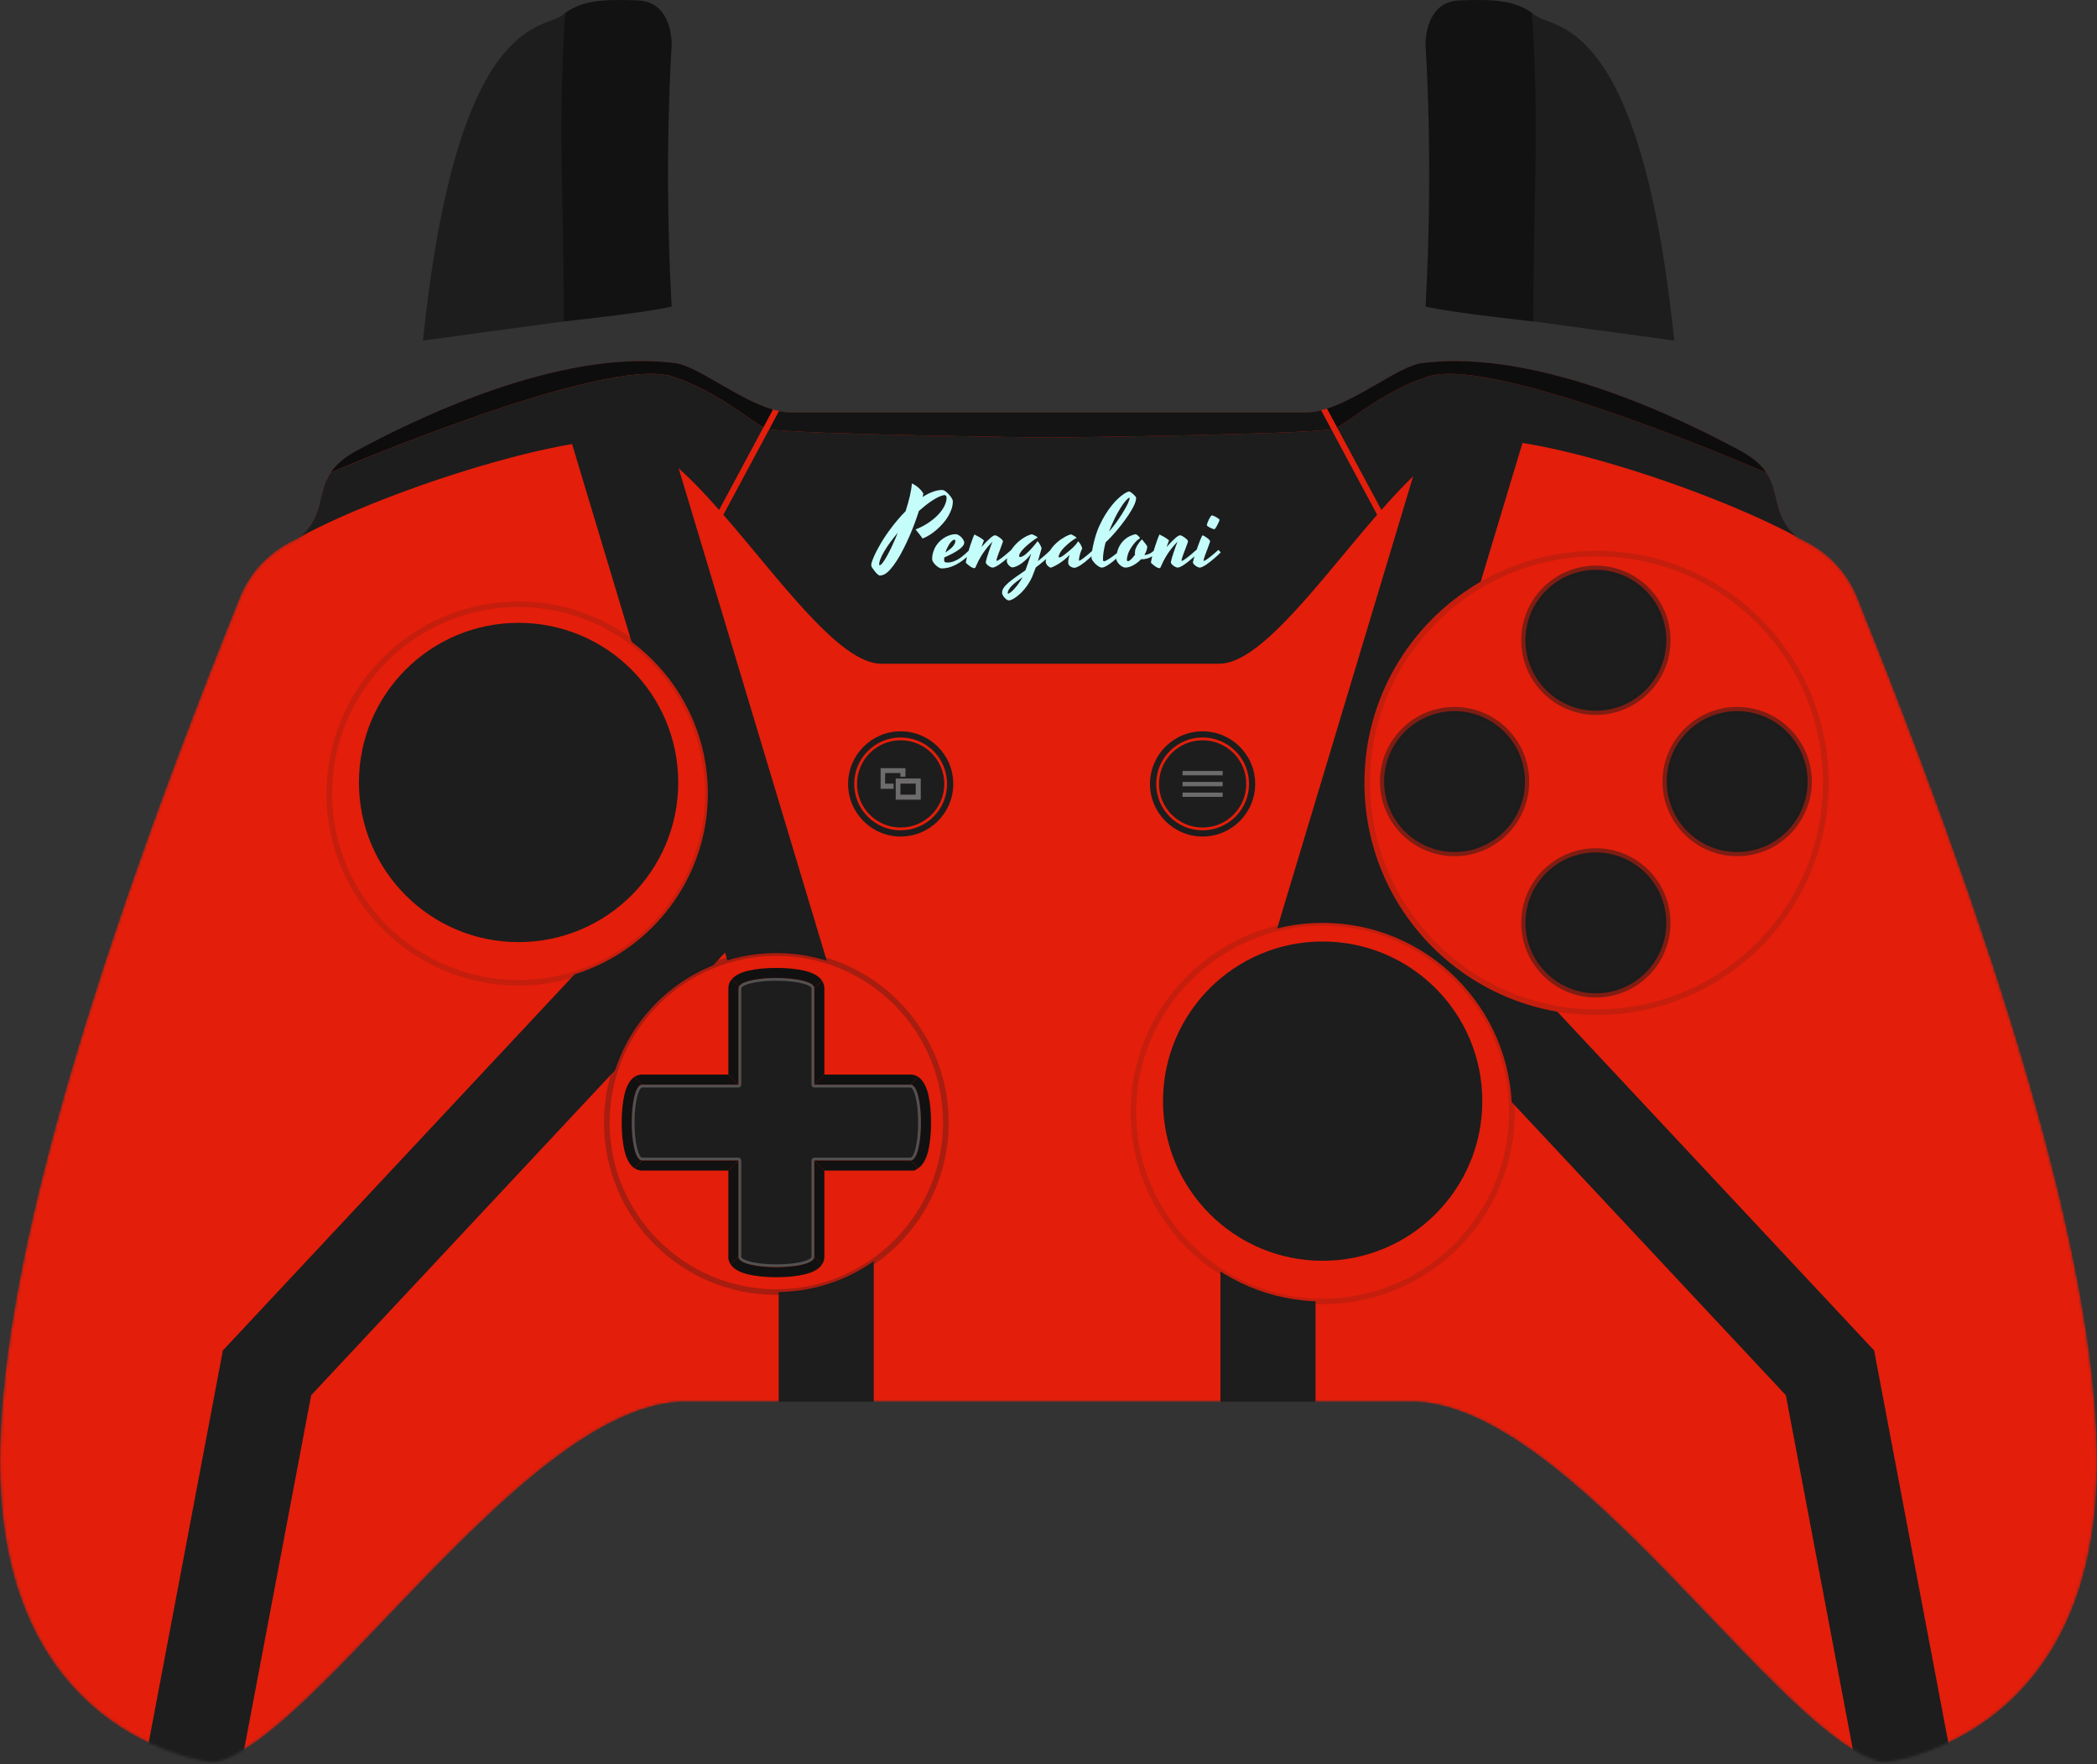 <svg width="750" height="631" viewBox="0 0 750 631" fill="none" xmlns="http://www.w3.org/2000/svg">
<rect x="0" y="0" width="750" height="631" fill="#333333" stroke="none"/>
<g clip-path="url(#clip0_601_202)">
<mask id="mask0_601_202" style="mask-type:alpha" maskUnits="userSpaceOnUse" x="0" y="129" width="751" height="502">
<path d="M664.368 213.96C657.648 197.278 643.826 193.083 642.55 191.957C630.849 181.621 640.076 170.743 622.604 161.262C604.323 151.348 550.625 124.265 508.384 129.887C499.159 131.122 480.547 147.495 467.17 147.495C445.305 147.495 375.005 147.495 375.005 147.495C375.005 147.495 304.705 147.495 282.84 147.495C269.463 147.495 250.85 131.121 241.625 129.887C199.377 124.265 145.686 151.348 127.405 161.262C109.933 170.743 119.162 181.621 107.464 191.957C106.183 193.082 92.36 197.278 85.641 213.96C22.889 369.984 -1.741 469.114 0.095 529.129C2.986 623.545 76.673 630.455 76.673 630.455C113.706 621.838 188.223 501.32 245.208 501.32C276.368 501.32 375.005 501.32 375.005 501.32C375.005 501.32 473.642 501.32 504.802 501.32C561.787 501.32 636.304 621.838 673.34 630.455C673.34 630.455 747.018 623.545 749.903 529.129C751.767 469.114 727.093 369.984 664.368 213.96Z" fill="#E31E0B"/>
</mask>
<g mask="url(#mask0_601_202)">
<path d="M664.368 213.96C657.648 197.278 643.826 193.083 642.55 191.957C630.849 181.621 640.076 170.743 622.604 161.262C604.323 151.348 550.625 124.265 508.384 129.887C499.159 131.122 480.547 147.495 467.17 147.495C445.305 147.495 375.005 147.495 375.005 147.495C375.005 147.495 304.705 147.495 282.84 147.495C269.463 147.495 250.85 131.121 241.625 129.887C199.377 124.265 145.686 151.348 127.405 161.262C109.933 170.743 119.162 181.621 107.464 191.957C106.183 193.082 92.36 197.278 85.641 213.96C22.889 369.984 -1.741 469.114 0.095 529.129C2.986 623.545 76.673 630.455 76.673 630.455C113.706 621.838 188.223 501.32 245.208 501.32C276.368 501.32 375.005 501.32 375.005 501.32C375.005 501.32 473.642 501.32 504.802 501.32C561.787 501.32 636.304 621.838 673.34 630.455C673.34 630.455 747.018 623.545 749.903 529.129C751.767 469.114 727.093 369.984 664.368 213.96Z" fill="#E31E0B"/>
<path d="M67.5 639L95.5 491L261.017 314" stroke="#1D1D1D" stroke-width="34"/>
<path d="M682.5 639L654.5 491L488.983 314" stroke="#1D1D1D" stroke-width="34"/>
</g>
<path d="M295.5 501.317V402L217 141" stroke="#1D1D1D" stroke-width="34"/>
<path d="M453.5 501.317V402L532 141" stroke="#1D1D1D" stroke-width="34"/>
<path d="M277.671 462.114C244.234 462.114 217.031 434.917 217.031 401.487C217.031 368.06 244.234 340.864 277.671 340.864C311.099 340.864 338.295 368.059 338.295 401.487C338.295 434.917 311.099 462.114 277.671 462.114Z" fill="#E31E0B"/>
<path d="M277.671 341.865C310.547 341.865 337.295 368.612 337.295 401.488C337.295 434.366 310.548 461.115 277.671 461.115C244.786 461.115 218.031 434.366 218.031 401.488C218.032 368.611 244.786 341.865 277.671 341.865ZM277.671 339.865C243.635 339.865 216.031 367.443 216.031 401.488C216.031 435.538 243.635 463.115 277.671 463.115C311.708 463.115 339.295 435.538 339.295 401.488C339.295 367.442 311.708 339.865 277.671 339.865Z" fill="#1D1D1D" fill-opacity="0.3"/>
<path d="M277.671 452.698C270.539 452.698 264.929 451.375 264.622 449.62C264.614 449.571 264.608 449.517 264.608 449.472C264.608 449.334 264.608 433.941 264.608 415.048C264.608 414.772 264.384 414.548 264.108 414.548H229.688C227.868 414.548 226.442 408.813 226.442 401.491C226.442 394.169 227.868 388.434 229.688 388.434H264.108C264.384 388.434 264.608 388.21 264.608 387.934V353.508C264.608 353.465 264.615 353.415 264.622 353.366L264.682 353.139C264.711 353.098 264.748 353.032 264.764 353.006C265.259 352.197 266.869 351.489 269.299 351.014C269.604 350.946 269.893 350.888 270.188 350.832C270.539 350.769 270.846 350.72 271.146 350.697C271.181 350.694 271.274 350.681 271.308 350.671C271.563 350.642 271.887 350.599 272.215 350.56C272.55 350.52 272.889 350.484 273.233 350.451C273.597 350.417 273.926 350.391 274.256 350.368L276.625 350.291C276.978 350.283 277.326 350.279 277.672 350.279C284.997 350.279 290.735 351.697 290.735 353.508C290.736 353.681 290.736 369.555 290.736 387.934C290.736 388.21 290.96 388.434 291.236 388.434H325.655C327.464 388.434 328.881 394.169 328.881 401.491C328.881 408.813 327.464 414.548 325.655 414.548H291.236C290.96 414.548 290.736 414.772 290.736 415.048V449.472C290.736 449.517 290.73 449.571 290.721 449.624C290.415 451.375 284.804 452.698 277.671 452.698Z" fill="#1D1D1D"/>
<path d="M277.672 350.781C285.761 350.781 290.235 352.394 290.235 353.51C290.235 353.525 290.235 353.539 290.236 353.554V387.936C290.236 388.488 290.684 388.936 291.236 388.936H325.655C326.793 388.936 328.381 393.713 328.381 401.492C328.381 409.272 326.793 414.049 325.655 414.049H291.236C290.684 414.049 290.236 414.497 290.236 415.049V449.472C290.236 449.493 290.232 449.518 290.23 449.535C290.035 450.652 285.562 452.199 277.672 452.199C269.783 452.199 265.311 450.652 265.116 449.543C265.112 449.516 265.108 449.489 265.108 449.473V415.049C265.108 414.497 264.66 414.049 264.108 414.049H229.688C228.542 414.049 226.942 409.273 226.942 401.493C226.942 393.713 228.542 388.935 229.689 388.935H264.108C264.66 388.935 265.108 388.487 265.108 387.935V353.513C265.108 353.492 265.112 353.47 265.112 353.47C265.112 353.467 265.113 353.463 265.114 353.459L265.115 353.456C265.128 353.421 265.144 353.362 265.155 353.322C265.167 353.304 265.179 353.286 265.191 353.267C265.344 353.017 266.097 352.153 269.377 351.508C269.398 351.505 269.418 351.501 269.438 351.496C269.71 351.434 269.993 351.377 270.27 351.325L270.352 351.311C270.685 351.25 270.951 351.213 271.147 351.197C271.195 351.196 271.26 351.191 271.335 351.177C271.644 351.135 271.947 351.095 272.254 351.058C272.262 351.057 272.27 351.056 272.278 351.055C272.606 351.015 272.941 350.98 273.28 350.948C273.297 350.947 273.311 350.946 273.32 350.945C273.639 350.915 273.965 350.889 274.285 350.867L274.402 350.861C274.592 350.853 274.784 350.848 274.977 350.844L275.372 350.834C275.44 350.832 275.507 350.829 275.541 350.826C275.866 350.814 276.192 350.802 276.52 350.794L276.644 350.793C276.985 350.785 277.329 350.781 277.672 350.781ZM277.672 349.781C277.322 349.781 276.97 349.785 276.62 349.793C276.579 349.793 276.537 349.794 276.495 349.795C276.162 349.803 275.831 349.815 275.501 349.828C275.446 349.832 275.391 349.834 275.335 349.836C275.008 349.846 274.681 349.85 274.358 349.864C274.312 349.866 274.266 349.868 274.22 349.871C273.885 349.894 273.552 349.921 273.224 349.952C273.21 349.953 273.197 349.955 273.183 349.955C272.835 349.988 272.492 350.025 272.156 350.065H272.154C271.823 350.105 271.498 350.148 271.165 350.193C271.152 350.197 271.131 350.199 271.106 350.2C270.789 350.224 270.463 350.276 270.168 350.33C270.143 350.334 270.119 350.338 270.094 350.342C269.793 350.399 269.498 350.458 269.214 350.523C269.21 350.523 269.206 350.524 269.201 350.525C266.774 351 264.951 351.74 264.336 352.747C264.295 352.788 264.26 352.847 264.23 352.912C264.227 352.918 264.224 352.923 264.221 352.929C264.204 352.99 264.191 353.05 264.176 353.112C264.169 353.131 264.164 353.139 264.159 353.153C264.147 353.198 264.135 353.246 264.126 353.295C264.115 353.37 264.106 353.445 264.106 353.511C264.106 361.253 264.106 374.107 264.106 387.937C245.141 387.937 229.687 387.937 229.687 387.937H229.686C224.691 387.937 224.691 415.05 229.686 415.05C237.443 415.05 250.285 415.05 264.106 415.05C264.106 434.028 264.106 449.474 264.106 449.474C264.106 449.544 264.113 449.626 264.127 449.708C264.535 452.037 271.102 453.199 277.669 453.199C284.237 453.199 290.804 452.037 291.211 449.708C291.225 449.626 291.232 449.543 291.232 449.474C291.232 441.729 291.232 428.876 291.232 415.05C310.19 415.05 325.651 415.05 325.651 415.05C330.618 415.05 330.618 387.937 325.651 387.937C317.892 387.937 305.038 387.937 291.232 387.937C291.232 368.954 291.232 353.512 291.232 353.512H291.231V353.511C291.235 351.008 284.439 349.781 277.672 349.781Z" fill="#515151"/>
<path d="M264.108 387.936L260.506 384.311H229.689C228.826 384.311 227.867 384.537 226.905 385.157L229.689 387.935C229.689 387.935 245.143 387.936 264.108 387.936Z" fill="#111111"/>
<path d="M229.689 387.936L226.906 385.158C225.539 386.088 224.227 387.898 223.381 391.301C222.717 394.047 222.349 397.659 222.349 401.489C222.349 405.324 222.717 408.936 223.381 411.682C224.226 415.084 225.539 416.894 226.906 417.825L229.689 415.051C224.693 415.049 224.693 387.936 229.689 387.936Z" fill="#111111"/>
<path d="M269.203 350.524C269.207 350.524 269.211 350.523 269.216 350.522C269.5 350.458 269.795 350.398 270.096 350.341C270.121 350.337 270.145 350.333 270.17 350.329C270.465 350.275 270.79 350.224 271.108 350.199C271.133 350.198 271.154 350.196 271.167 350.192C271.5 350.147 271.825 350.104 272.156 350.064H272.158C272.494 350.023 272.837 349.987 273.185 349.954C273.199 349.954 273.212 349.952 273.226 349.951C273.554 349.92 273.887 349.894 274.222 349.87C274.268 349.867 274.314 349.865 274.36 349.863C274.683 349.849 275.009 349.845 275.337 349.835C275.393 349.833 275.448 349.831 275.503 349.827C275.833 349.814 276.164 349.802 276.497 349.794C276.539 349.793 276.58 349.793 276.622 349.792C276.972 349.784 277.324 349.78 277.674 349.78C284.442 349.78 291.237 351.007 291.237 353.509L293.992 350.737C293.091 349.37 291.279 348.029 287.848 347.213C285.105 346.54 281.491 346.177 277.673 346.177C273.827 346.177 270.214 346.539 267.493 347.213C264.554 347.931 262.778 349.009 261.768 350.176L264.338 352.746C264.954 351.739 266.776 350.999 269.203 350.524Z" fill="#111111"/>
<path d="M325.655 387.936L328.41 385.158C327.477 384.537 326.49 384.312 325.655 384.312H294.836L291.235 387.937C305.042 387.936 317.896 387.936 325.655 387.936Z" fill="#111111"/>
<path d="M291.234 353.51C291.234 353.51 291.235 368.952 291.235 387.935L294.836 384.31V353.51C294.836 352.658 294.614 351.675 293.99 350.737L291.234 353.51Z" fill="#111111"/>
<path d="M264.109 353.509C264.109 353.443 264.117 353.367 264.129 353.293C264.138 353.244 264.15 353.197 264.162 353.151C264.167 353.137 264.172 353.129 264.179 353.11C264.194 353.048 264.207 352.988 264.224 352.927C264.227 352.922 264.23 352.916 264.233 352.91C264.263 352.845 264.299 352.786 264.339 352.745L261.769 350.175C260.8 351.296 260.508 352.468 260.508 353.508V384.31L264.11 387.935C264.109 374.105 264.109 361.251 264.109 353.509Z" fill="#111111"/>
<path d="M325.654 415.049C325.654 415.049 310.193 415.049 291.235 415.049L294.835 418.669H325.654H327.15L327.49 418.324C327.798 418.196 328.107 418.021 328.415 417.826L325.654 415.049Z" fill="#111111"/>
<path d="M291.235 449.473L293.989 452.243C294.613 451.298 294.835 450.323 294.835 449.473V418.669L291.235 415.049C291.235 428.875 291.235 441.728 291.235 449.473Z" fill="#111111"/>
<path d="M331.963 391.3C331.118 387.898 329.782 386.087 328.41 385.157L325.655 387.935C330.622 387.935 330.622 415.048 325.655 415.048L328.415 417.825C329.784 416.895 331.12 415.078 331.963 411.678C332.627 408.932 332.995 405.321 332.995 401.486C332.995 397.657 332.627 394.045 331.963 391.3Z" fill="#111111"/>
<path d="M291.214 449.707C290.807 452.036 284.239 453.198 277.672 453.198C271.105 453.198 264.538 452.036 264.13 449.707C264.116 449.625 264.109 449.542 264.109 449.473L261.324 452.244C262.253 453.611 264.067 454.946 267.492 455.766C270.213 456.438 273.825 456.807 277.672 456.807C281.49 456.807 285.104 456.438 287.847 455.766C291.277 454.946 293.09 453.609 293.99 452.242L291.236 449.472C291.235 449.542 291.228 449.625 291.214 449.707Z" fill="#111111"/>
<path d="M264.109 449.473C264.109 449.473 264.109 434.027 264.109 415.049L260.507 418.669V449.473V450.319L260.6 450.555C260.728 451.1 260.945 451.674 261.324 452.244L264.109 449.473Z" fill="#111111"/>
<path d="M229.688 415.049L226.905 417.823C227.866 418.443 228.825 418.669 229.688 418.669H260.506L264.108 415.049C250.286 415.049 237.444 415.049 229.688 415.049Z" fill="#111111"/>
<path d="M448.915 280.366C448.915 290.763 440.495 299.183 430.126 299.183C419.728 299.183 411.307 290.763 411.307 280.366C411.307 269.995 419.728 261.561 430.126 261.561C440.495 261.562 448.915 269.995 448.915 280.366Z" fill="#1D1D1D"/>
<path d="M446.227 280.366C446.227 289.268 438.998 296.469 430.125 296.469C421.223 296.469 414.022 289.268 414.022 280.366C414.022 271.47 421.223 264.263 430.125 264.263C438.998 264.264 446.227 271.471 446.227 280.366Z" fill="#1D1D1D" stroke="#E31E0B" stroke-miterlimit="10"/>
<path d="M437.292 275.741H422.931V277.293H437.292V275.741Z" fill="#6D6B6C"/>
<path d="M437.292 279.66H422.931V281.212H437.292V279.66Z" fill="#6D6B6C"/>
<path d="M437.292 283.469H422.931V285.002H437.292V283.469Z" fill="#6D6B6C"/>
<path d="M340.937 280.366C340.937 290.763 332.516 299.183 322.118 299.183C311.75 299.183 303.329 290.763 303.329 280.366C303.329 269.995 311.749 261.561 322.118 261.561C332.516 261.562 340.937 269.995 340.937 280.366Z" fill="#1D1D1D"/>
<path d="M338.221 280.366C338.221 289.268 331.02 296.469 322.118 296.469C313.246 296.469 306.015 289.268 306.015 280.366C306.015 271.47 313.246 264.263 322.118 264.263C331.02 264.264 338.221 271.471 338.221 280.366Z" fill="#1D1D1D" stroke="#E31E0B" stroke-miterlimit="10"/>
<path d="M319.601 280.266H316.57V276.481H322.042V277.802H323.842V274.743H314.951V282.132H319.601V280.266Z" fill="#6D6B6C"/>
<path d="M320.353 278.427V286.011H329.313V278.427H320.353ZM327.513 284.21H322.043V280.265H327.513V284.21Z" fill="#6D6B6C"/>
<path d="M185.468 351.49C148.14 351.49 117.773 321.125 117.773 283.802C117.773 246.479 148.139 216.116 185.468 216.116C222.804 216.116 253.175 246.479 253.175 283.802C253.175 321.125 222.805 351.49 185.468 351.49Z" fill="#E31E0B" stroke="#1D1D1D" stroke-opacity="0.15" stroke-width="2" stroke-miterlimit="10"/>
<path d="M241.571 279.865C241.571 310.842 216.465 335.949 185.468 335.949C154.487 335.949 129.376 310.842 129.376 279.865C129.376 248.865 154.487 223.759 185.468 223.759C216.465 223.759 241.571 248.865 241.571 279.865Z" fill="#1D1D1D" stroke="#1D1D1D" stroke-width="2" stroke-miterlimit="10"/>
<path d="M473.042 465.461C435.718 465.461 405.354 435.097 405.354 397.775C405.354 360.449 435.717 330.07 473.042 330.07C510.364 330.07 540.749 360.448 540.749 397.775C540.749 435.098 510.364 465.461 473.042 465.461Z" fill="#E31E0B" stroke="#1D1D1D" stroke-opacity="0.15" stroke-width="2" stroke-miterlimit="10"/>
<path d="M529.151 393.815C529.151 424.814 504.045 449.92 473.042 449.92C442.067 449.92 416.959 424.814 416.959 393.815C416.959 362.836 442.067 337.73 473.042 337.73C504.045 337.73 529.151 362.836 529.151 393.815Z" fill="#1D1D1D" stroke="#1D1D1D" stroke-width="2" stroke-miterlimit="10"/>
<circle cx="571" cy="280" r="83" fill="#E31E0B"/>
<circle cx="571" cy="280" r="82" stroke="#1D1D1D" stroke-opacity="0.15" stroke-width="2"/>
<path d="M570.76 355.27C556.871 355.27 545.572 343.966 545.572 330.071C545.572 316.179 556.871 304.877 570.76 304.877C584.658 304.877 595.965 316.179 595.965 330.071C595.965 343.965 584.658 355.27 570.76 355.27Z" fill="#1D1D1D"/>
<path d="M570.76 306.377C583.86 306.377 594.465 316.982 594.465 330.071C594.465 343.164 583.86 353.77 570.76 353.77C557.678 353.77 547.072 343.165 547.072 330.071C547.071 316.982 557.678 306.377 570.76 306.377ZM570.76 303.377C556.044 303.377 544.072 315.352 544.072 330.071C544.072 344.793 556.045 356.77 570.76 356.77C585.485 356.77 597.465 344.793 597.465 330.071C597.465 315.352 585.485 303.377 570.76 303.377Z" fill="#1D1D1D" fill-opacity="0.5"/>
<path d="M570.76 254.196C556.871 254.196 545.572 242.888 545.572 228.989C545.572 215.101 556.871 203.802 570.76 203.802C584.658 203.802 595.965 215.101 595.965 228.989C595.965 242.889 584.658 254.196 570.76 254.196Z" fill="#1D1D1D"/>
<path d="M570.76 205.303C583.86 205.303 594.465 215.908 594.465 228.99C594.465 242.091 583.86 252.697 570.76 252.697C557.678 252.697 547.072 242.091 547.072 228.99C547.071 215.908 557.678 205.303 570.76 205.303ZM570.76 202.303C556.044 202.303 544.072 214.275 544.072 228.99C544.072 243.716 556.045 255.697 570.76 255.697C585.485 255.697 597.465 243.716 597.465 228.99C597.465 214.274 585.485 202.303 570.76 202.303Z" fill="#1D1D1D" fill-opacity="0.5"/>
<path d="M621.3 304.732C607.41 304.732 596.11 293.425 596.11 279.528C596.11 265.638 607.41 254.339 621.3 254.339C635.197 254.339 646.503 265.639 646.503 279.528C646.503 293.426 635.197 304.732 621.3 304.732Z" fill="#1D1D1D"/>
<path d="M621.3 255.839C634.397 255.839 645.003 266.444 645.003 279.528C645.003 292.627 634.397 303.232 621.3 303.232C608.215 303.232 597.61 292.627 597.61 279.528C597.609 266.444 608.215 255.839 621.3 255.839ZM621.3 252.839C606.583 252.839 594.61 264.812 594.61 279.528C594.61 294.253 606.583 306.232 621.3 306.232C636.024 306.232 648.003 294.253 648.003 279.528C648.003 264.812 636.024 252.839 621.3 252.839Z" fill="#1D1D1D" fill-opacity="0.5"/>
<path d="M520.217 304.732C506.331 304.732 495.034 293.425 495.034 279.528C495.034 265.638 506.331 254.339 520.217 254.339C534.118 254.339 545.428 265.639 545.428 279.528C545.428 293.426 534.118 304.732 520.217 304.732Z" fill="#1D1D1D"/>
<path d="M520.217 255.839C533.322 255.839 543.928 266.444 543.928 279.528C543.928 292.627 533.323 303.232 520.217 303.232C507.141 303.232 496.534 292.627 496.534 279.528C496.534 266.444 507.141 255.839 520.217 255.839ZM520.217 252.839C505.504 252.839 493.534 264.812 493.534 279.528C493.534 294.253 505.504 306.232 520.217 306.232C534.946 306.232 546.928 294.253 546.928 279.528C546.928 264.812 534.945 252.839 520.217 252.839Z" fill="#1D1D1D" fill-opacity="0.5"/>
<path d="M375.616 156.499C375.616 156.499 286.699 155.432 275.068 153.526L258.684 184.064C278.922 207.335 300.267 237.376 315.125 237.376C330.188 237.376 375.615 237.376 375.615 237.376C375.615 237.376 421.043 237.376 436.111 237.376C450.983 237.376 472.308 207.335 492.574 184.064L476.191 153.526C464.561 155.431 375.616 156.499 375.616 156.499Z" fill="#1D1D1D"/>
<path d="M476.191 153.526L472.553 146.748C470.697 147.228 468.9 147.496 467.169 147.496C445.304 147.496 375.004 147.496 375.004 147.496C375.004 147.496 304.704 147.496 282.839 147.496C281.447 147.496 280.021 147.307 278.557 146.995L275.067 153.526C286.698 155.431 375.615 156.499 375.615 156.499C375.615 156.499 464.56 155.431 476.191 153.526Z" fill="#141414"/>
<path d="M642.55 191.957C633.57 184.019 636.914 175.797 631.081 168.113C631.321 168.439 631.567 168.765 631.779 169.092C631.751 169.079 535.252 127.033 510.979 134.614C495.41 139.483 483.737 149.945 478.148 152.838L494.024 182.421C505.193 169.743 515.966 159.416 525.081 157.66C545.101 153.812 608.995 173.958 642.56 191.965C642.557 191.964 642.553 191.96 642.55 191.957Z" fill="#1D1D1D"/>
<path d="M510.979 134.615C535.252 127.033 631.751 169.08 631.779 169.093C631.567 168.765 631.321 168.439 631.081 168.114C631.052 168.075 631.019 168.036 630.99 167.997C630.889 167.861 630.808 167.755 630.698 167.622C630.654 167.567 630.608 167.513 630.563 167.461C630.478 167.368 630.393 167.249 630.289 167.129C630.234 167.078 630.181 167.032 630.134 166.97C630.051 166.86 629.953 166.75 629.852 166.669C629.788 166.602 629.739 166.533 629.686 166.465C629.586 166.361 629.485 166.285 629.397 166.179C629.34 166.109 629.27 166.038 629.198 165.98C629.094 165.897 629.007 165.795 628.911 165.693C628.835 165.624 628.757 165.576 628.682 165.505C628.599 165.405 628.491 165.306 628.378 165.226C628.301 165.163 628.235 165.089 628.154 165.016C628.041 164.919 627.938 164.848 627.839 164.753C627.749 164.678 627.659 164.605 627.571 164.534C627.477 164.463 627.357 164.367 627.238 164.271C627.164 164.197 627.073 164.138 626.974 164.076C626.85 163.98 626.747 163.886 626.62 163.796C626.523 163.746 626.444 163.671 626.349 163.597C626.215 163.501 626.088 163.416 625.967 163.339C625.861 163.265 625.761 163.192 625.678 163.119C625.535 163.037 625.388 162.954 625.268 162.857C625.161 162.786 625.057 162.715 624.97 162.665C624.816 162.573 624.654 162.472 624.519 162.372C624.411 162.317 624.31 162.268 624.224 162.201C624.042 162.09 623.874 161.981 623.693 161.898C623.598 161.842 623.525 161.786 623.436 161.731C623.159 161.58 622.88 161.429 622.604 161.264C604.323 151.35 550.624 124.267 508.383 129.889C500.774 130.894 486.749 142.231 474.563 146.17L478.146 152.841C483.736 149.946 495.409 139.484 510.979 134.615Z" fill="#0D0D0D"/>
<path d="M241.625 129.887C199.377 124.265 145.686 151.348 127.405 161.262C127.131 161.426 126.848 161.575 126.577 161.726C126.494 161.78 126.42 161.836 126.327 161.89C126.144 161.973 125.976 162.082 125.794 162.193C125.71 162.258 125.61 162.31 125.504 162.361C125.362 162.462 125.207 162.563 125.052 162.658C124.968 162.704 124.869 162.771 124.764 162.84C124.633 162.939 124.491 163.028 124.345 163.108C124.263 163.176 124.175 163.245 124.076 163.314C123.942 163.401 123.817 163.485 123.679 163.584C123.588 163.652 123.516 163.721 123.428 163.774C123.291 163.861 123.171 163.962 123.051 164.064C122.963 164.125 122.878 164.17 122.807 164.236C122.688 164.339 122.557 164.443 122.445 164.523C122.378 164.582 122.298 164.648 122.219 164.714C122.103 164.819 121.995 164.898 121.871 165.002C121.799 165.066 121.737 165.129 121.678 165.192C121.56 165.273 121.438 165.381 121.337 165.491C121.281 165.552 121.216 165.6 121.151 165.645C121.031 165.757 120.937 165.871 120.825 165.97C120.768 166.012 120.711 166.068 120.658 166.125C120.563 166.244 120.449 166.346 120.335 166.453C120.29 166.505 120.248 166.557 120.21 166.609C120.097 166.716 119.983 166.831 119.885 166.957C119.854 167.002 119.817 167.045 119.778 167.078C119.66 167.199 119.553 167.333 119.463 167.448C119.431 167.477 119.399 167.514 119.368 167.552C119.25 167.696 119.149 167.818 119.053 167.955C119.031 167.984 119.008 168.013 118.985 168.042C118.866 168.18 118.769 168.327 118.664 168.484C118.652 168.5 118.641 168.514 118.628 168.526C118.504 168.678 118.401 168.854 118.295 168.999C118.32 168.989 215.983 127.038 240.279 134.62C255.819 139.489 267.502 149.951 273.081 152.844L276.504 146.502C264.093 142.908 249.473 130.924 241.625 129.887Z" fill="#0D0D0D"/>
<path d="M273.57 153.096C273.726 153.159 273.876 153.219 274.034 153.283C273.876 153.219 273.727 153.157 273.57 153.096Z" fill="#1A1A1A"/>
<path d="M273.097 152.847C267.518 149.965 255.835 139.489 240.282 134.616C216.074 127.062 118.975 168.708 118.305 168.992C113.334 176.427 116.094 184.323 107.464 191.958C107.448 191.971 107.422 191.981 107.404 191.992C140.563 174.117 206.569 153.882 226.153 157.661C235.276 159.417 246.058 169.744 257.233 182.422L273.084 152.839C273.088 152.842 273.092 152.845 273.097 152.847Z" fill="#1D1D1D"/>
<path d="M273.098 152.847C273.27 152.935 273.411 153.02 273.571 153.096C273.41 153.019 273.27 152.935 273.098 152.847Z" fill="black"/>
<path d="M257.959 183.228C258.193 183.524 258.425 183.793 258.684 184.063L275.068 153.525L278.558 146.994C278.214 146.928 277.87 146.863 277.52 146.768C277.185 146.676 276.847 146.578 276.507 146.497L273.084 152.839L257.233 182.422C257.468 182.69 257.7 182.957 257.959 183.228Z" fill="#E31E0B"/>
<path d="M478.148 152.839L474.565 146.168C474.232 146.261 473.899 146.375 473.569 146.479C473.23 146.568 472.891 146.655 472.554 146.749L476.192 153.527L492.575 184.065C492.807 183.795 493.067 183.526 493.298 183.229C493.53 182.959 493.792 182.692 494.024 182.424L478.148 152.839Z" fill="#E31E0B"/>
<path d="M356.946 169.294L356.943 169.296L356.946 169.294Z" fill="#1A1A1A"/>
<path d="M549.081 5.466C548.679 5.147 548.276 4.848 547.87 4.567L545.522 114.562L598.795 121.796C586.728 4.974 555.823 10.762 549.081 5.466Z" fill="#1D1D1D"/>
<path d="M522.043 0.142C511.22 0.545 509.98 11.581 509.861 15.332V16.559C509.861 16.559 512.761 57.275 509.861 109.653C519.787 111.942 548.396 114.951 548.396 114.951C548.396 114.951 548.431 94.037 549.081 64.355C549.883 26.854 547.87 4.567 547.87 4.567C541.453 0.091 534.302 -0.307 522.043 0.142Z" fill="#121212"/>
<path d="M200.996 5.466C201.397 5.147 201.801 4.848 202.207 4.567L204.529 114.562L151.281 121.796C163.348 4.974 194.24 10.762 200.996 5.466Z" fill="#1D1D1D"/>
<path d="M228.023 0.142C238.856 0.545 240.092 11.581 240.216 15.332V16.559C240.216 16.559 237.315 57.275 240.216 109.653C230.29 111.942 201.677 114.951 201.677 114.951C201.677 114.951 201.626 94.037 200.997 64.355C200.186 26.854 202.208 4.567 202.208 4.567C208.625 0.091 215.774 -0.307 228.023 0.142Z" fill="#121212"/>
<path d="M340.776 179.435C340.776 180.302 340.62 181.188 340.307 182.091C340.006 182.982 339.59 183.867 339.06 184.747C338.53 185.614 337.91 186.451 337.199 187.258C336.489 188.065 335.736 188.812 334.941 189.498C334.146 190.185 333.321 190.799 332.466 191.341C331.611 191.871 330.78 192.292 329.973 192.605C329.84 192.413 329.672 192.184 329.467 191.919C329.274 191.642 329.063 191.359 328.834 191.07C328.606 190.769 328.371 190.474 328.13 190.185C327.901 189.883 327.678 189.606 327.461 189.354C329.184 188.679 330.725 187.878 332.086 186.951C333.459 186.023 334.622 185.054 335.573 184.042C336.537 183.018 337.271 181.988 337.777 180.953C338.295 179.905 338.554 178.929 338.554 178.026C338.554 177.905 338.536 177.779 338.5 177.646C338.464 177.514 338.404 177.4 338.319 177.303C338.235 177.207 338.121 177.141 337.976 177.104C337.844 177.056 337.681 177.056 337.488 177.104C336.922 177.225 336.296 177.448 335.609 177.773C334.935 178.098 334.218 178.508 333.459 179.001C332.713 179.483 331.93 180.043 331.111 180.682C330.304 181.32 329.485 182.007 328.654 182.741C328.208 184.138 327.696 185.62 327.118 187.186C326.54 188.739 325.914 190.293 325.239 191.847C324.565 193.388 323.854 194.888 323.107 196.345C322.373 197.803 321.62 199.139 320.849 200.356C320.09 201.56 319.326 202.602 318.555 203.481C317.796 204.373 317.061 205.011 316.351 205.396C316.17 205.493 315.947 205.583 315.682 205.667C315.429 205.752 315.11 205.812 314.725 205.848C314.58 205.86 314.411 205.8 314.219 205.667C314.014 205.535 313.809 205.366 313.604 205.162C313.4 204.957 313.195 204.728 312.99 204.475C312.785 204.222 312.599 203.981 312.43 203.752C312.25 203.524 312.105 203.319 311.997 203.138C311.876 202.958 311.798 202.837 311.762 202.777C311.665 202.596 311.617 202.379 311.617 202.126C311.605 201.886 311.629 201.645 311.689 201.404C311.93 200.597 312.268 199.712 312.701 198.748C313.135 197.785 313.647 196.779 314.237 195.731C314.815 194.671 315.459 193.587 316.17 192.479C316.893 191.359 317.663 190.251 318.482 189.155C319.313 188.047 320.181 186.957 321.084 185.885C321.999 184.813 322.939 183.789 323.902 182.813C324.517 180.898 325.022 179.086 325.42 177.375C325.817 175.665 326.052 174.178 326.125 172.913C326.606 173.106 327.064 173.353 327.498 173.654C327.931 173.955 328.323 174.268 328.672 174.593C329.021 174.918 329.328 175.244 329.593 175.569C329.858 175.894 330.069 176.183 330.226 176.436C330.201 176.641 330.171 176.852 330.135 177.068C330.099 177.273 330.051 177.496 329.991 177.737C331.207 176.954 332.4 176.346 333.568 175.912C334.748 175.466 335.892 175.244 337 175.244C337.229 175.244 337.476 175.316 337.741 175.46C338.018 175.605 338.295 175.798 338.572 176.039C338.849 176.267 339.114 176.526 339.367 176.815C339.632 177.104 339.867 177.4 340.072 177.701C340.277 177.99 340.439 178.267 340.56 178.532C340.692 178.785 340.764 178.995 340.776 179.164V179.435ZM314.616 202.145C314.893 202.145 315.267 201.837 315.736 201.223C316.206 200.609 316.73 199.772 317.308 198.712C317.898 197.652 318.519 196.417 319.169 195.008C319.819 193.599 320.464 192.106 321.102 190.528C320.151 191.66 319.265 192.78 318.446 193.888C317.639 194.996 316.935 196.05 316.333 197.05C315.742 198.037 315.279 198.953 314.941 199.796C314.604 200.627 314.436 201.338 314.436 201.928C314.436 202.072 314.496 202.145 314.616 202.145ZM347.66 197.556C346.552 198.64 345.504 199.549 344.516 200.284C343.541 201.018 342.607 201.609 341.716 202.054C340.825 202.5 339.969 202.819 339.15 203.012C338.343 203.204 337.555 203.301 336.784 203.301C336.458 203.301 336.097 203.18 335.7 202.939C335.302 202.699 334.935 202.403 334.598 202.054C334.248 201.717 333.959 201.362 333.73 200.988C333.502 200.615 333.387 200.296 333.387 200.031C333.387 199.043 333.526 198.14 333.803 197.321C334.068 196.49 334.423 195.743 334.869 195.081C335.314 194.418 335.82 193.834 336.386 193.328C336.964 192.822 337.561 192.401 338.175 192.063C338.801 191.726 339.421 191.473 340.036 191.305C340.65 191.136 341.216 191.052 341.734 191.052C342.107 191.052 342.475 191.16 342.836 191.377C343.209 191.594 343.547 191.859 343.848 192.172C344.149 192.485 344.39 192.816 344.57 193.166C344.763 193.503 344.859 193.798 344.859 194.051C344.859 194.46 344.685 194.882 344.335 195.315C343.998 195.737 343.516 196.171 342.89 196.616C342.264 197.062 341.511 197.52 340.632 197.989C339.753 198.447 338.783 198.911 337.723 199.38C337.687 199.669 337.669 199.952 337.669 200.229C337.669 200.603 337.747 200.856 337.904 200.988C338.072 201.121 338.38 201.187 338.825 201.187C339.62 201.187 340.367 201.055 341.065 200.79C341.776 200.525 342.457 200.181 343.107 199.76C343.757 199.338 344.384 198.856 344.986 198.314C345.588 197.772 346.184 197.224 346.774 196.67L347.66 197.556ZM341.3 193.039C341.059 193.039 340.794 193.172 340.505 193.437C340.216 193.689 339.927 194.027 339.638 194.448C339.349 194.87 339.072 195.358 338.807 195.912C338.542 196.454 338.313 197.02 338.121 197.61C338.566 197.321 339 197.014 339.421 196.688C339.855 196.363 340.24 196.026 340.578 195.677C340.915 195.315 341.186 194.948 341.391 194.575C341.595 194.201 341.698 193.828 341.698 193.455C341.698 193.346 341.662 193.25 341.589 193.166C341.529 193.081 341.433 193.039 341.3 193.039ZM351.905 193.274C351.761 193.659 351.616 194.051 351.472 194.448C351.327 194.846 351.183 195.255 351.038 195.677C351.797 194.81 352.447 194.105 352.989 193.563C353.543 193.009 354.007 192.575 354.38 192.262C354.766 191.949 355.073 191.738 355.302 191.63C355.543 191.509 355.729 191.449 355.862 191.449C356.018 191.449 356.253 191.528 356.566 191.684C356.88 191.841 357.193 192.033 357.506 192.262C357.831 192.491 358.108 192.726 358.337 192.967C358.578 193.208 358.698 193.418 358.698 193.599C358.698 193.635 358.692 193.683 358.68 193.744C358.668 193.792 358.65 193.858 358.626 193.942C358.53 194.243 358.403 194.599 358.247 195.008C358.102 195.418 357.945 195.845 357.777 196.291C357.608 196.725 357.44 197.164 357.271 197.61C357.102 198.043 356.952 198.453 356.819 198.838C356.687 199.224 356.578 199.561 356.494 199.85C356.41 200.139 356.368 200.35 356.368 200.482C356.368 200.555 356.404 200.591 356.476 200.591C356.609 200.591 356.807 200.513 357.072 200.356C357.337 200.199 357.638 199.995 357.976 199.742C358.325 199.489 358.686 199.212 359.06 198.911C359.433 198.61 359.788 198.314 360.125 198.025C360.475 197.724 360.788 197.453 361.065 197.212C361.342 196.972 361.553 196.791 361.697 196.67C361.818 196.779 361.95 196.917 362.095 197.086C362.239 197.255 362.378 197.411 362.51 197.556C362.245 197.821 361.914 198.146 361.517 198.531C361.119 198.905 360.686 199.29 360.216 199.688C359.758 200.085 359.276 200.482 358.771 200.88C358.277 201.277 357.795 201.633 357.325 201.946C356.855 202.259 356.416 202.512 356.006 202.705C355.597 202.897 355.254 202.994 354.977 202.994C354.796 202.994 354.567 202.927 354.29 202.795C354.013 202.674 353.742 202.518 353.477 202.325C353.224 202.145 353.007 201.94 352.827 201.711C352.646 201.482 352.556 201.259 352.556 201.042C352.664 200.549 352.809 199.989 352.989 199.362C353.182 198.736 353.387 198.098 353.604 197.447C353.82 196.785 354.043 196.134 354.272 195.496C354.513 194.846 354.742 194.25 354.958 193.708L354.922 193.744C354.694 194.021 354.362 194.388 353.929 194.846C353.507 195.291 353.025 195.869 352.483 196.58C351.941 197.279 351.369 198.128 350.767 199.127C350.165 200.115 349.575 201.289 348.997 202.65C348.924 202.819 348.858 202.951 348.798 203.048C348.738 203.144 348.623 203.192 348.455 203.192C348.25 203.192 348.015 203.132 347.75 203.012C347.497 202.903 347.238 202.753 346.973 202.56C346.696 202.379 346.425 202.175 346.16 201.946C345.883 201.717 345.636 201.488 345.419 201.259C345.419 201.187 345.456 200.982 345.528 200.645C345.588 200.308 345.678 199.886 345.799 199.38C345.919 198.862 346.07 198.278 346.25 197.628C346.431 196.965 346.636 196.273 346.865 195.55C347.094 194.828 347.347 194.093 347.624 193.346C347.889 192.587 348.178 191.859 348.491 191.16C348.997 191.401 349.557 191.696 350.171 192.045C350.797 192.395 351.375 192.804 351.905 193.274ZM376.656 197.556C375.62 198.616 374.579 199.591 373.531 200.482C372.495 201.362 371.465 202.187 370.441 202.958C370.249 203.512 370.038 204.072 369.809 204.638C369.592 205.216 369.363 205.794 369.123 206.372C368.773 207.167 368.364 207.926 367.894 208.648C367.436 209.383 366.949 210.058 366.431 210.672C365.913 211.298 365.383 211.858 364.841 212.352C364.299 212.858 363.775 213.285 363.269 213.635C362.775 213.984 362.318 214.255 361.896 214.448C361.462 214.64 361.095 214.737 360.794 214.737C360.589 214.737 360.348 214.646 360.071 214.466C359.794 214.285 359.535 214.056 359.294 213.779C359.042 213.514 358.831 213.219 358.662 212.894C358.481 212.581 358.391 212.28 358.391 211.991C358.391 211.364 358.608 210.75 359.042 210.148C359.463 209.546 360.053 208.925 360.812 208.287C361.559 207.649 362.438 206.974 363.45 206.264C364.461 205.565 365.557 204.806 366.738 203.987C367.003 203.301 367.298 202.488 367.623 201.548C367.96 200.597 368.358 199.429 368.815 198.043C368.382 198.646 367.876 199.242 367.298 199.832C366.72 200.41 366.124 200.928 365.509 201.386C364.895 201.843 364.281 202.211 363.667 202.488C363.064 202.777 362.51 202.921 362.004 202.921C361.872 202.921 361.703 202.855 361.499 202.723C361.282 202.602 361.071 202.44 360.866 202.235C360.649 202.03 360.469 201.789 360.324 201.512C360.168 201.235 360.089 200.94 360.089 200.627C360.089 200.229 360.186 199.754 360.378 199.2C360.571 198.634 360.854 198.037 361.228 197.411C361.589 196.785 362.028 196.146 362.546 195.496C363.076 194.846 363.667 194.237 364.317 193.671C364.979 193.093 365.696 192.581 366.467 192.136C367.25 191.678 368.081 191.329 368.96 191.088C369.092 191.088 369.279 191.142 369.52 191.25C369.761 191.347 369.996 191.461 370.225 191.594C370.465 191.714 370.67 191.835 370.839 191.955C371.02 192.076 371.11 192.154 371.11 192.19C371.11 192.214 371.092 192.244 371.056 192.28C371.032 192.292 371.014 192.298 371.001 192.298C370.724 192.467 370.369 192.702 369.936 193.003C369.502 193.304 369.044 193.647 368.562 194.033C368.081 194.406 367.599 194.81 367.117 195.243C366.635 195.677 366.196 196.11 365.798 196.544C365.413 196.965 365.1 197.375 364.859 197.772C364.618 198.158 364.498 198.507 364.498 198.82C364.498 198.929 364.522 199.025 364.57 199.109C364.63 199.182 364.714 199.218 364.823 199.218C365.124 199.218 365.461 199.115 365.834 198.911C366.22 198.694 366.611 198.417 367.009 198.08C367.406 197.742 367.804 197.369 368.201 196.959C368.599 196.538 368.972 196.128 369.321 195.731C369.683 195.321 370.002 194.942 370.279 194.593C370.556 194.243 370.773 193.96 370.929 193.744C370.953 193.72 370.971 193.695 370.983 193.671C371.007 193.647 371.038 193.623 371.074 193.599C371.17 193.623 371.297 193.744 371.453 193.96C371.622 194.177 371.784 194.43 371.941 194.719C372.097 194.996 372.23 195.273 372.338 195.55C372.459 195.827 372.519 196.026 372.519 196.146V196.183C372.519 196.195 372.507 196.237 372.483 196.309C372.35 196.731 372.182 197.321 371.977 198.08C371.772 198.838 371.513 199.712 371.2 200.699C371.971 200.085 372.742 199.441 373.513 198.766C374.296 198.092 375.072 197.369 375.843 196.598L376.656 197.556ZM360.523 212.316C360.764 212.316 361.113 212.129 361.571 211.756C362.016 211.395 362.492 210.925 362.998 210.347C363.504 209.781 363.998 209.148 364.479 208.45C364.973 207.763 365.383 207.095 365.708 206.444C364.925 207.01 364.208 207.54 363.558 208.034C362.908 208.54 362.354 209.028 361.896 209.498C361.426 209.967 361.065 210.419 360.812 210.853C360.547 211.298 360.415 211.738 360.415 212.171C360.415 212.268 360.451 212.316 360.523 212.316ZM385.906 200.41C385.906 200.482 385.942 200.519 386.015 200.519C386.123 200.519 386.304 200.44 386.557 200.284C386.81 200.127 387.099 199.928 387.424 199.688C387.749 199.447 388.092 199.176 388.454 198.875C388.827 198.573 389.182 198.278 389.52 197.989C389.857 197.7 390.158 197.435 390.423 197.194C390.7 196.953 390.911 196.767 391.055 196.634C391.164 196.743 391.296 196.887 391.453 197.068C391.621 197.249 391.772 197.411 391.904 197.556C391.615 197.821 391.266 198.146 390.856 198.531C390.459 198.905 390.025 199.296 389.556 199.706C389.098 200.115 388.622 200.525 388.128 200.934C387.635 201.332 387.153 201.687 386.683 202C386.213 202.313 385.768 202.566 385.346 202.759C384.925 202.964 384.557 203.066 384.244 203.066C384.027 203.066 383.786 203.024 383.521 202.939C383.269 202.855 383.034 202.735 382.817 202.578C382.6 202.434 382.419 202.259 382.275 202.054C382.13 201.849 382.058 201.621 382.058 201.368C382.058 201.271 382.052 201.157 382.04 201.024C382.04 200.88 382.052 200.699 382.076 200.482C382.1 200.254 382.148 199.983 382.221 199.669C382.293 199.344 382.401 198.947 382.546 198.477C382.148 198.899 381.679 199.338 381.137 199.796C380.607 200.254 380.047 200.687 379.457 201.097C378.866 201.506 378.27 201.874 377.668 202.199C377.078 202.536 376.53 202.789 376.024 202.958C375.964 202.982 375.916 202.994 375.879 202.994C375.843 202.994 375.807 202.994 375.771 202.994C375.651 202.994 375.494 202.933 375.301 202.813C375.097 202.693 374.898 202.53 374.705 202.325C374.512 202.132 374.35 201.91 374.217 201.657C374.073 201.404 374 201.151 374 200.898C374 200.826 374.037 200.585 374.109 200.175C374.181 199.766 374.356 199.248 374.633 198.622C374.898 197.983 375.295 197.273 375.825 196.49C376.355 195.695 377.078 194.882 377.993 194.051C378.463 193.629 378.969 193.232 379.511 192.858C379.968 192.545 380.492 192.226 381.083 191.901C381.673 191.576 382.293 191.317 382.943 191.124C382.967 191.124 382.986 191.118 382.998 191.106C383.022 191.094 383.052 191.1 383.088 191.124C383.232 191.172 383.401 191.25 383.594 191.359C383.799 191.455 383.997 191.564 384.19 191.684C384.395 191.792 384.569 191.907 384.714 192.027C384.87 192.136 384.973 192.226 385.021 192.298C385.033 192.322 385.033 192.34 385.021 192.353L384.985 192.389C384.443 192.678 383.931 193.003 383.449 193.364C382.967 193.714 382.54 194.045 382.167 194.358C381.733 194.731 381.329 195.099 380.956 195.46C380.077 196.327 379.469 197.08 379.131 197.718C378.794 198.345 378.625 198.796 378.625 199.073C378.625 199.278 378.71 199.38 378.878 199.38C379.047 199.38 379.258 199.314 379.511 199.182C379.776 199.037 380.071 198.85 380.396 198.622C380.721 198.381 381.076 198.104 381.462 197.791C381.859 197.465 382.269 197.128 382.69 196.779C383.064 196.478 383.425 196.153 383.774 195.803C384.076 195.514 384.389 195.183 384.714 194.81C385.039 194.436 385.316 194.057 385.545 193.671C385.545 193.659 385.551 193.647 385.563 193.635C385.575 193.623 385.593 193.623 385.617 193.635C385.75 193.732 385.9 193.894 386.069 194.123C386.237 194.34 386.394 194.581 386.539 194.846C386.683 195.111 386.804 195.37 386.9 195.623C387.008 195.863 387.062 196.05 387.062 196.183C386.785 196.749 386.569 197.267 386.412 197.736C386.268 198.194 386.153 198.597 386.069 198.947C385.997 199.296 385.948 199.597 385.924 199.85C385.912 200.091 385.906 200.278 385.906 200.41ZM394.831 200.735C395.024 200.735 395.283 200.651 395.608 200.482C395.945 200.314 396.312 200.103 396.71 199.85C397.107 199.585 397.523 199.296 397.957 198.983C398.39 198.67 398.794 198.363 399.167 198.062C399.552 197.76 399.896 197.483 400.197 197.23C400.498 196.978 400.721 196.791 400.865 196.67C400.974 196.779 401.1 196.917 401.245 197.086C401.401 197.255 401.546 197.411 401.678 197.556C401.413 197.821 401.082 198.146 400.685 198.531C400.287 198.905 399.854 199.29 399.384 199.688C398.926 200.085 398.444 200.482 397.938 200.88C397.445 201.277 396.957 201.633 396.475 201.946C396.005 202.259 395.566 202.512 395.156 202.705C394.747 202.897 394.403 202.994 394.126 202.994C393.753 202.994 393.356 202.861 392.934 202.596C392.525 202.331 392.139 202.024 391.778 201.675C391.417 201.313 391.109 200.952 390.856 200.591C390.604 200.229 390.459 199.958 390.423 199.778C390.399 199.706 390.387 199.621 390.387 199.525C390.387 199.417 390.387 199.302 390.387 199.182C390.387 198.579 390.465 197.821 390.622 196.905C390.766 195.978 390.965 195.002 391.218 193.979C391.471 192.943 391.76 191.919 392.085 190.907C392.422 189.883 392.771 188.98 393.133 188.197C393.868 186.595 394.62 185.174 395.391 183.934C396.174 182.693 396.939 181.615 397.686 180.7C398.432 179.772 399.149 178.995 399.835 178.369C400.522 177.743 401.136 177.237 401.678 176.852C402.232 176.466 402.696 176.189 403.069 176.021C403.455 175.852 403.72 175.768 403.864 175.768C404.093 175.852 404.322 175.978 404.551 176.147C404.792 176.304 405.014 176.472 405.219 176.653C405.424 176.833 405.605 177.014 405.761 177.195C405.918 177.363 406.032 177.49 406.104 177.574C406.201 177.671 406.261 177.767 406.285 177.863C406.321 177.948 406.339 178.062 406.339 178.207C406.339 178.496 406.267 178.893 406.123 179.399C405.978 179.905 405.707 180.549 405.31 181.332C404.912 182.103 404.358 183.03 403.647 184.114C402.949 185.198 402.034 186.463 400.901 187.908C400.371 188.583 399.811 189.269 399.221 189.968C398.715 190.57 398.131 191.226 397.469 191.937C396.806 192.648 396.126 193.328 395.427 193.979C395.078 195.303 394.831 196.472 394.687 197.483C394.554 198.495 394.488 199.284 394.488 199.85C394.488 200.223 394.518 200.464 394.578 200.573C394.638 200.681 394.723 200.735 394.831 200.735ZM397.722 187.493C397.517 187.95 397.324 188.396 397.144 188.83C396.975 189.263 396.812 189.691 396.656 190.112C397.029 189.691 397.366 189.287 397.667 188.902C397.981 188.516 398.246 188.185 398.462 187.908C398.715 187.583 398.944 187.276 399.149 186.987C399.992 185.806 400.721 184.722 401.335 183.735C401.949 182.747 402.455 181.88 402.853 181.133C403.25 180.375 403.539 179.748 403.72 179.254C403.912 178.749 404.009 178.387 404.009 178.17C404.009 178.11 404.003 178.068 403.991 178.044C403.991 178.008 403.961 177.99 403.9 177.99C403.792 177.99 403.545 178.17 403.16 178.532C402.774 178.881 402.299 179.441 401.732 180.212C401.178 180.983 400.552 181.97 399.854 183.175C399.167 184.367 398.456 185.806 397.722 187.493ZM403.033 200.157C403.033 200.519 403.166 200.699 403.431 200.699C403.708 200.699 404.075 200.482 404.533 200.049C404.99 199.603 405.466 199.043 405.96 198.369C405.936 198.236 405.918 198.122 405.906 198.025C405.906 197.917 405.906 197.821 405.906 197.736C405.906 197.495 405.93 197.212 405.978 196.887C406.038 196.55 406.177 196.171 406.394 195.749C406.538 195.424 406.713 195.105 406.917 194.792C407.086 194.514 407.291 194.219 407.532 193.906C407.773 193.581 408.038 193.28 408.327 193.003L408.435 192.895C408.556 193.039 408.712 193.238 408.905 193.491C409.11 193.732 409.308 193.985 409.501 194.25C409.706 194.502 409.88 194.737 410.025 194.954C410.181 195.171 410.278 195.321 410.314 195.406C410.314 195.924 410.218 196.442 410.025 196.959C409.844 197.477 409.597 197.989 409.284 198.495C410.007 198.447 410.675 198.266 411.29 197.953C411.916 197.628 412.566 197.104 413.241 196.381C413.349 196.49 413.488 196.64 413.656 196.833C413.837 197.014 413.981 197.17 414.09 197.303C413.584 197.833 413.084 198.272 412.59 198.622C412.109 198.971 411.621 199.248 411.127 199.453C410.645 199.657 410.151 199.808 409.646 199.904C409.14 199.989 408.622 200.031 408.092 200.031C407.682 200.464 407.243 200.862 406.773 201.223C406.303 201.584 405.821 201.898 405.328 202.163C404.846 202.428 404.364 202.632 403.882 202.777C403.401 202.921 402.943 202.994 402.509 202.994C402.148 202.994 401.775 202.885 401.389 202.668C401.004 202.452 400.654 202.187 400.341 201.874C400.028 201.548 399.769 201.205 399.564 200.844C399.36 200.482 399.257 200.163 399.257 199.886C399.257 198.971 399.384 198.062 399.637 197.158C399.878 196.255 400.263 195.412 400.793 194.629C401.311 193.834 401.973 193.135 402.78 192.533C403.599 191.931 404.569 191.473 405.689 191.16C405.725 191.136 405.785 191.118 405.87 191.106C405.966 191.094 406.044 191.088 406.104 191.088C406.273 191.088 406.448 191.154 406.628 191.287C406.821 191.407 406.996 191.546 407.152 191.702C407.321 191.859 407.459 192.015 407.568 192.172C407.676 192.316 407.73 192.413 407.73 192.461C407.706 192.521 407.616 192.599 407.459 192.696C407.303 192.78 407.092 192.931 406.827 193.147C406.562 193.364 406.249 193.677 405.888 194.087C405.526 194.484 405.129 195.014 404.695 195.677C404.045 196.652 403.605 197.538 403.376 198.333C403.148 199.115 403.033 199.724 403.033 200.157ZM418.101 193.274C417.956 193.659 417.812 194.051 417.667 194.448C417.522 194.846 417.378 195.255 417.233 195.677C417.992 194.81 418.643 194.105 419.185 193.563C419.739 193.009 420.202 192.575 420.576 192.262C420.961 191.949 421.268 191.738 421.497 191.63C421.738 191.509 421.925 191.449 422.057 191.449C422.214 191.449 422.449 191.528 422.762 191.684C423.075 191.841 423.388 192.033 423.701 192.262C424.026 192.491 424.303 192.726 424.532 192.967C424.773 193.208 424.894 193.418 424.894 193.599C424.894 193.635 424.888 193.683 424.875 193.744C424.863 193.792 424.845 193.858 424.821 193.942C424.725 194.243 424.598 194.599 424.442 195.008C424.297 195.418 424.141 195.845 423.972 196.291C423.804 196.725 423.635 197.164 423.466 197.61C423.298 198.043 423.147 198.453 423.015 198.838C422.882 199.224 422.774 199.561 422.689 199.85C422.605 200.139 422.563 200.35 422.563 200.482C422.563 200.555 422.599 200.591 422.671 200.591C422.804 200.591 423.003 200.513 423.268 200.356C423.533 200.199 423.834 199.995 424.171 199.742C424.52 199.489 424.882 199.212 425.255 198.911C425.628 198.61 425.984 198.314 426.321 198.025C426.67 197.724 426.983 197.453 427.26 197.212C427.537 196.972 427.748 196.791 427.893 196.67C428.013 196.779 428.146 196.917 428.29 197.086C428.435 197.255 428.573 197.411 428.706 197.556C428.441 197.821 428.109 198.146 427.712 198.531C427.314 198.905 426.881 199.29 426.411 199.688C425.953 200.085 425.472 200.482 424.966 200.88C424.472 201.277 423.99 201.633 423.521 201.946C423.051 202.259 422.611 202.512 422.202 202.705C421.792 202.897 421.449 202.994 421.172 202.994C420.991 202.994 420.762 202.927 420.485 202.795C420.208 202.674 419.937 202.518 419.672 202.325C419.419 202.145 419.203 201.94 419.022 201.711C418.841 201.482 418.751 201.259 418.751 201.042C418.859 200.549 419.004 199.989 419.185 199.362C419.377 198.736 419.582 198.098 419.799 197.447C420.016 196.785 420.238 196.134 420.467 195.496C420.708 194.846 420.937 194.25 421.154 193.708L421.118 193.744C420.889 194.021 420.558 194.388 420.124 194.846C419.702 195.291 419.221 195.869 418.679 196.58C418.137 197.279 417.565 198.128 416.962 199.127C416.36 200.115 415.77 201.289 415.192 202.65C415.12 202.819 415.053 202.951 414.993 203.048C414.933 203.144 414.819 203.192 414.65 203.192C414.445 203.192 414.21 203.132 413.945 203.012C413.692 202.903 413.433 202.753 413.168 202.56C412.891 202.379 412.62 202.175 412.355 201.946C412.078 201.717 411.832 201.488 411.615 201.259C411.615 201.187 411.651 200.982 411.723 200.645C411.783 200.308 411.874 199.886 411.994 199.38C412.115 198.862 412.265 198.278 412.446 197.628C412.626 196.965 412.831 196.273 413.06 195.55C413.289 194.828 413.542 194.093 413.819 193.346C414.084 192.587 414.373 191.859 414.686 191.16C415.192 191.401 415.752 191.696 416.366 192.045C416.993 192.395 417.571 192.804 418.101 193.274ZM429.049 202.994C428.868 202.994 428.639 202.927 428.362 202.795C428.085 202.674 427.82 202.518 427.567 202.325C427.314 202.145 427.098 201.94 426.917 201.711C426.736 201.482 426.646 201.259 426.646 201.042C426.766 200.513 426.929 199.904 427.134 199.218C427.339 198.531 427.561 197.833 427.802 197.122C428.031 196.411 428.278 195.719 428.543 195.044C428.796 194.358 429.025 193.75 429.229 193.22C429.446 192.69 429.633 192.262 429.79 191.937C429.946 191.612 430.049 191.449 430.097 191.449C430.169 191.449 430.35 191.528 430.639 191.684C430.928 191.841 431.229 192.033 431.542 192.262C431.867 192.479 432.156 192.714 432.409 192.967C432.662 193.208 432.789 193.418 432.789 193.599C432.789 193.635 432.783 193.683 432.771 193.744C432.758 193.792 432.74 193.858 432.716 193.942C432.62 194.243 432.493 194.599 432.337 195.008C432.192 195.418 432.036 195.845 431.867 196.291C431.699 196.725 431.53 197.164 431.361 197.61C431.193 198.043 431.042 198.453 430.91 198.838C430.777 199.224 430.669 199.561 430.584 199.85C430.5 200.139 430.458 200.35 430.458 200.482C430.458 200.555 430.494 200.591 430.566 200.591C430.699 200.591 430.898 200.513 431.163 200.356C431.428 200.199 431.729 199.995 432.066 199.742C432.415 199.489 432.777 199.212 433.15 198.911C433.523 198.61 433.879 198.314 434.216 198.025C434.565 197.724 434.878 197.453 435.155 197.212C435.432 196.972 435.643 196.791 435.788 196.67C435.896 196.779 436.022 196.917 436.167 197.086C436.324 197.255 436.468 197.411 436.601 197.556C436.336 197.821 436.004 198.146 435.607 198.531C435.209 198.905 434.776 199.29 434.306 199.688C433.848 200.085 433.367 200.482 432.861 200.88C432.367 201.277 431.885 201.633 431.416 201.946C430.946 202.259 430.506 202.512 430.097 202.705C429.687 202.897 429.338 202.994 429.049 202.994ZM436.203 185.939C436.191 185.987 436.143 186.108 436.059 186.3C435.986 186.481 435.896 186.698 435.788 186.951C435.679 187.192 435.553 187.451 435.408 187.728C435.276 187.993 435.143 188.239 435.011 188.468C434.878 188.697 434.752 188.89 434.631 189.046C434.511 189.191 434.415 189.263 434.342 189.263C434.125 189.251 433.861 189.185 433.547 189.064C433.246 188.944 432.951 188.812 432.662 188.667C432.385 188.51 432.144 188.36 431.939 188.215C431.747 188.071 431.65 187.968 431.65 187.908C431.65 187.655 431.723 187.33 431.867 186.933C432.012 186.523 432.18 186.132 432.373 185.758C432.566 185.373 432.758 185.042 432.951 184.765C433.156 184.488 433.312 184.349 433.421 184.349C433.638 184.349 433.903 184.421 434.216 184.566C434.529 184.698 434.83 184.855 435.119 185.036C435.42 185.216 435.673 185.397 435.878 185.578C436.095 185.746 436.203 185.867 436.203 185.939Z" fill="#C5FDFB"/>
</g>
<defs>
<clipPath id="clip0_601_202">
<rect width="750" height="630.455" fill="white"/>
</clipPath>
</defs>
</svg>
